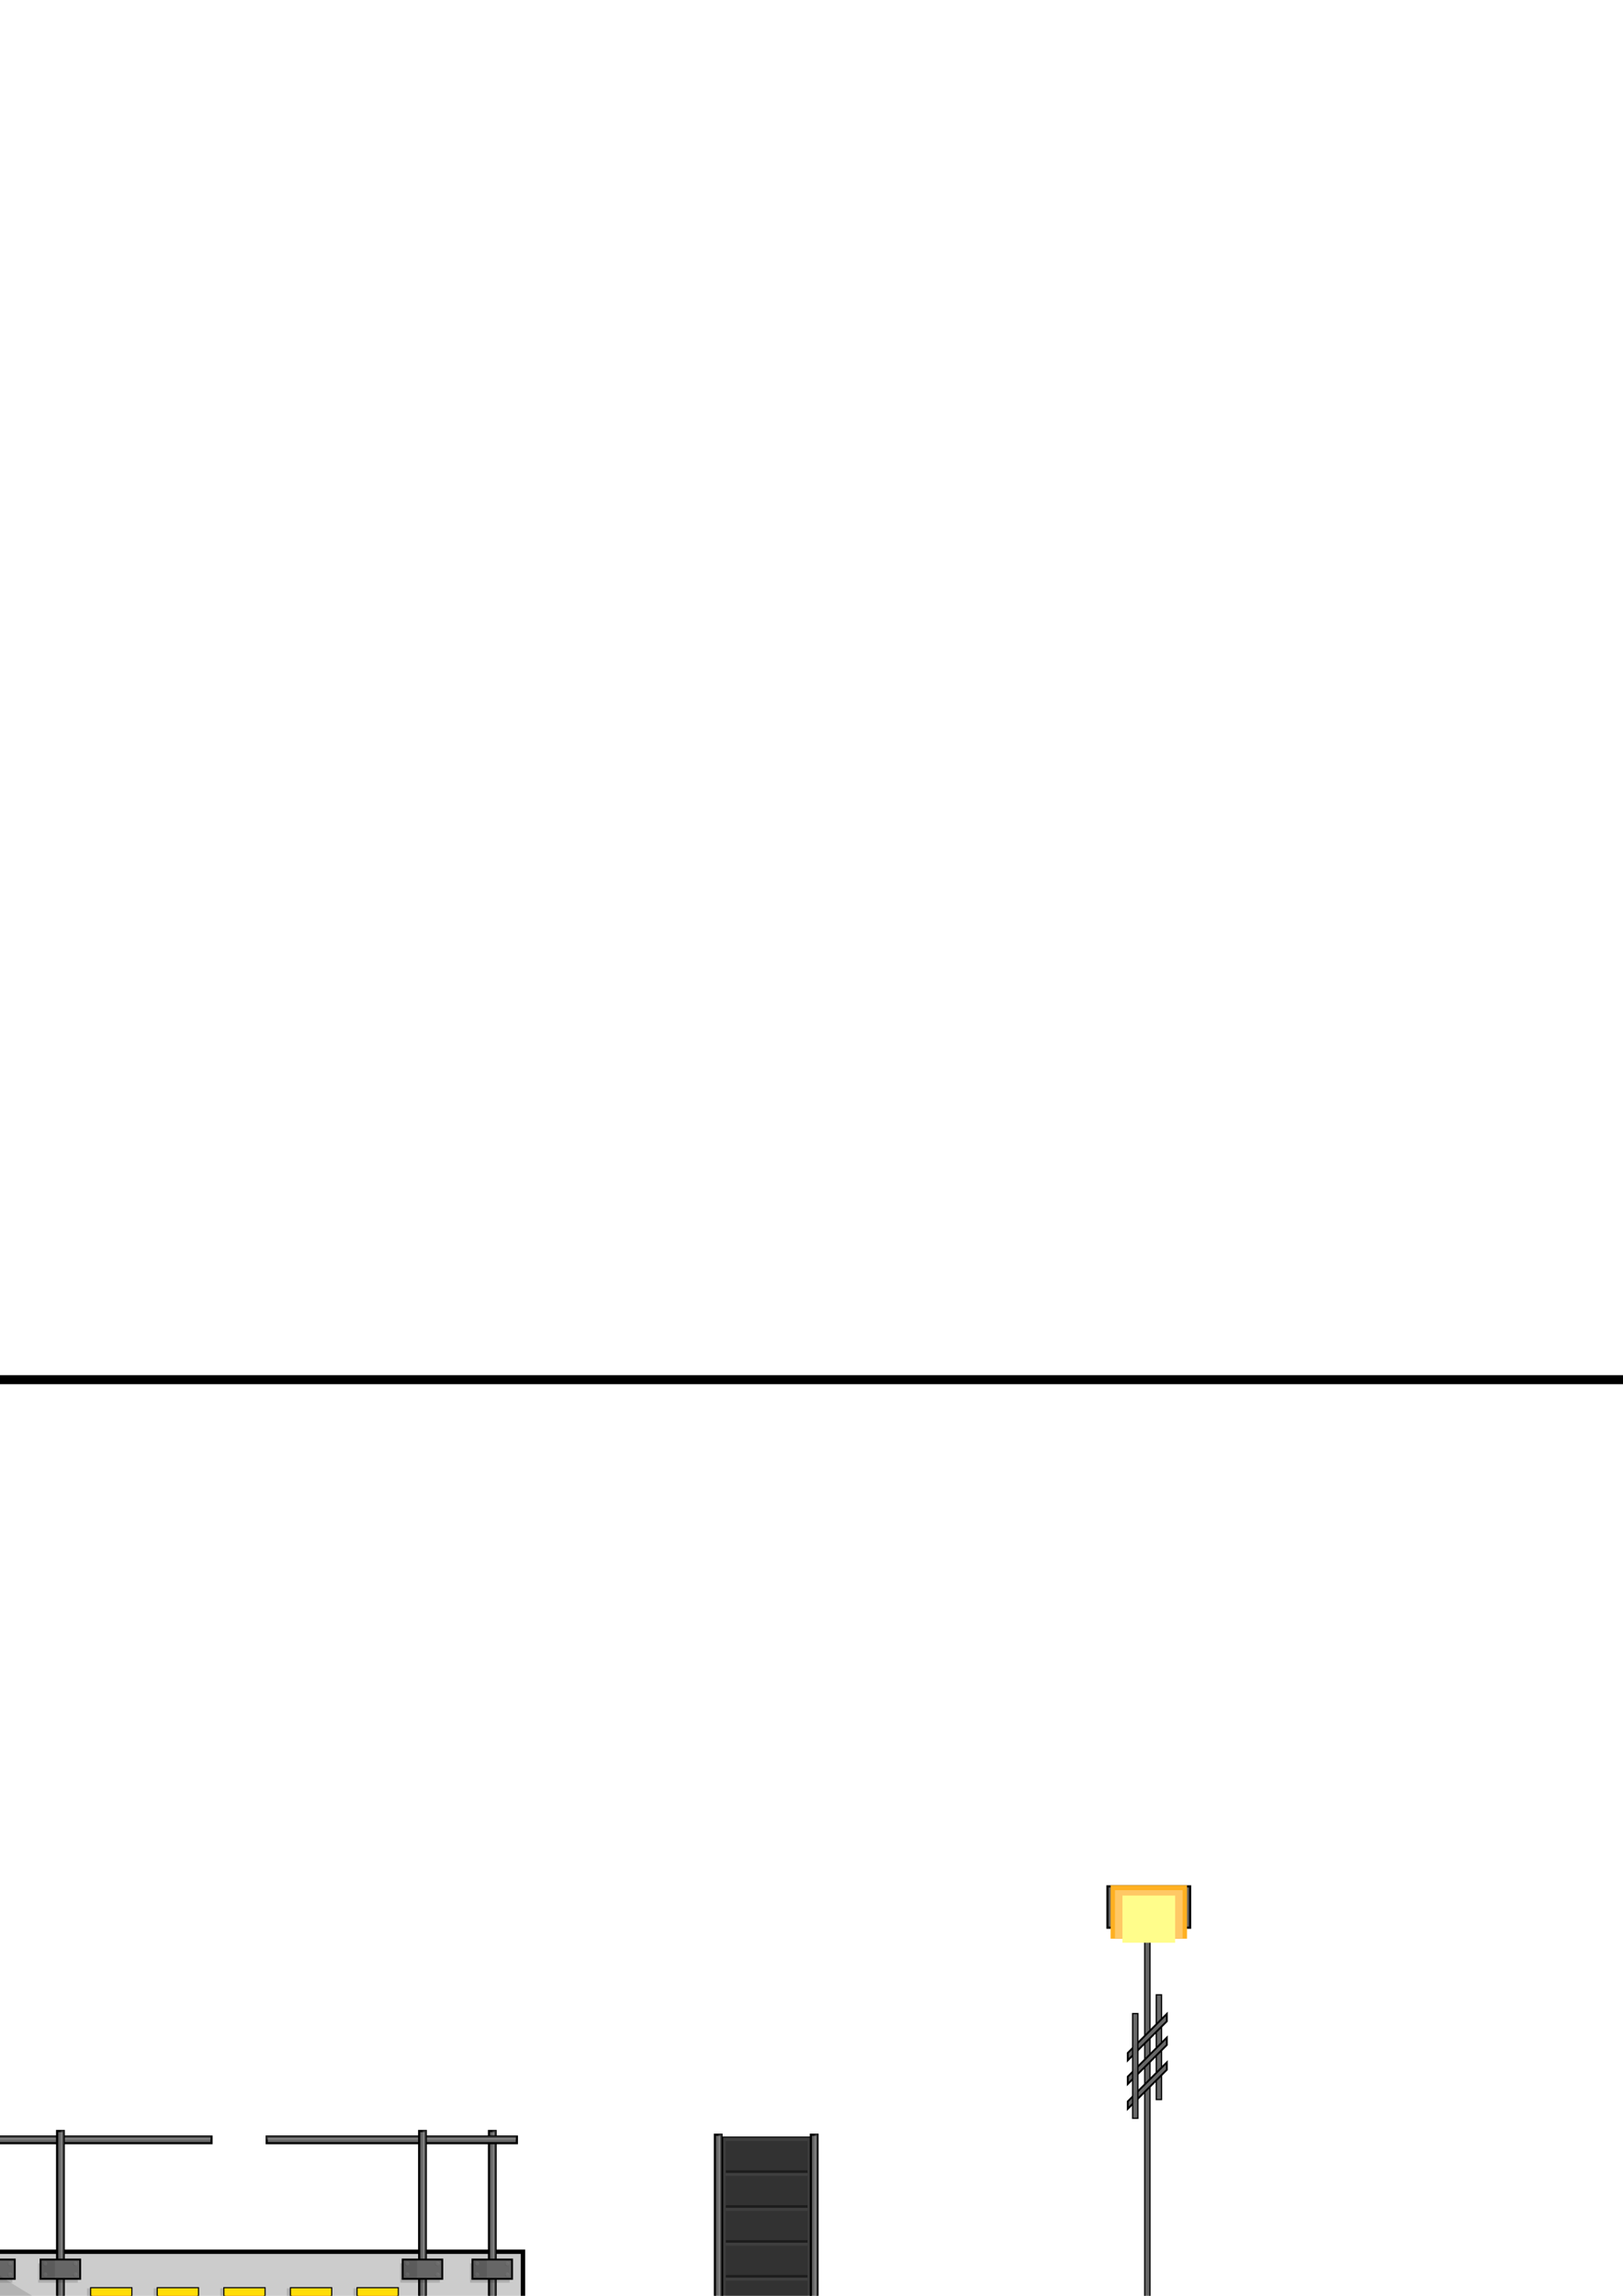 <?xml version="1.0" encoding="UTF-8" standalone="no"?>
<!-- Created with Inkscape (http://www.inkscape.org/) -->

<svg
   xmlns:dc="http://purl.org/dc/elements/1.1/"
   xmlns:cc="http://creativecommons.org/ns#"
   xmlns:rdf="http://www.w3.org/1999/02/22-rdf-syntax-ns#"
   xmlns:svg="http://www.w3.org/2000/svg"
   xmlns="http://www.w3.org/2000/svg"
   xmlns:sodipodi="http://sodipodi.sourceforge.net/DTD/sodipodi-0.dtd"
   xmlns:inkscape="http://www.inkscape.org/namespaces/inkscape"
   width="744.094"
   height="1052.362"
   id="svg7550"
   version="1.1"
   inkscape:version="0.48.4 r9939"
   sodipodi:docname="buildings.svg">
  <defs
     id="defs7552">
    <filter
       inkscape:collect="always"
       id="filter8779"
       x="-0.222"
       width="1.444"
       y="-0.476"
       height="1.952">
      <feGaussianBlur
         inkscape:collect="always"
         stdDeviation="1.704"
         id="feGaussianBlur8781" />
    </filter>
    <filter
       inkscape:collect="always"
       id="filter8920"
       x="-0.45"
       width="1.899"
       y="-0.503"
       height="2.006">
      <feGaussianBlur
         inkscape:collect="always"
         stdDeviation="4.529"
         id="feGaussianBlur8922" />
    </filter>
    <filter
       inkscape:collect="always"
       id="filter8934"
       x="-0.155"
       width="1.31"
       y="-0.222"
       height="1.444">
      <feGaussianBlur
         inkscape:collect="always"
         stdDeviation="2.266"
         id="feGaussianBlur8936" />
    </filter>
  </defs>
  <sodipodi:namedview
     id="base"
     pagecolor="#ffffff"
     bordercolor="#666666"
     borderopacity="1.0"
     inkscape:pageopacity="0.0"
     inkscape:pageshadow="2"
     inkscape:zoom="0.98994949"
     inkscape:cx="527.09603"
     inkscape:cy="-157.93499"
     inkscape:document-units="px"
     inkscape:current-layer="layer1"
     showgrid="false"
     inkscape:window-width="1920"
     inkscape:window-height="1027"
     inkscape:window-x="-8"
     inkscape:window-y="-8"
     inkscape:window-maximized="1" />
  <g
     inkscape:label="Layer 1"
     inkscape:groupmode="layer"
     id="layer1">
    <g
       id="g8842"
       transform="translate(-9.275,17.234)"
       inkscape:export-filename="E:\Projects\java\LD31\Assets\gfx\buildings\parts\lamp.png"
       inkscape:export-xdpi="90"
       inkscape:export-ydpi="90">
      <g
         transform="matrix(1.031,0,0,1,-11.09,0)"
         id="g8735">
        <rect
           y="962.357"
           x="341.103"
           height="102.652"
           width="39.197"
           id="rect8637"
           style="fill:#3d3d3d;fill-opacity:1;fill-rule:evenodd;stroke:#000000;stroke-width:0.5;stroke-linecap:round;stroke-linejoin:miter;stroke-miterlimit:4;stroke-opacity:1;stroke-dasharray:none" />
        <g
           id="g8712"
           transform="translate(0,-8)">
          <g
             transform="matrix(1,0,0,1.184,0,-187.743)"
             id="g8649">
            <rect
               style="fill:#000000;fill-opacity:0.185;fill-rule:evenodd;stroke:none"
               id="rect8643"
               width="36.365"
               height="12.501"
               x="342.505"
               y="1005.516" />
            <rect
               y="-1019.027"
               x="342.505"
               height="1.01"
               width="36.365"
               id="rect8645"
               style="fill:#000000;fill-opacity:0.54;fill-rule:evenodd;stroke:none"
               transform="scale(1,-1)" />
            <rect
               y="1005.516"
               x="342.505"
               height="1.161"
               width="36.365"
               id="rect8647"
               style="fill:#ffffff;fill-opacity:0.063;fill-rule:evenodd;stroke:none" />
          </g>
          <g
             id="g8694">
            <g
               transform="matrix(1,0,0,1.184,0,-203.743)"
               id="g8662">
              <rect
                 style="fill:#000000;fill-opacity:0.185;fill-rule:evenodd;stroke:none"
                 id="rect8664"
                 width="36.365"
                 height="12.501"
                 x="342.505"
                 y="1005.516" />
              <rect
                 y="-1019.027"
                 x="342.505"
                 height="1.01"
                 width="36.365"
                 id="rect8666"
                 style="fill:#000000;fill-opacity:0.54;fill-rule:evenodd;stroke:none"
                 transform="scale(1,-1)" />
              <rect
                 y="1005.516"
                 x="342.505"
                 height="1.161"
                 width="36.365"
                 id="rect8668"
                 style="fill:#ffffff;fill-opacity:0.063;fill-rule:evenodd;stroke:none" />
            </g>
            <g
               id="g8670"
               transform="matrix(1,0,0,1.184,0,-219.743)">
              <rect
                 y="1005.516"
                 x="342.505"
                 height="12.501"
                 width="36.365"
                 id="rect8672"
                 style="fill:#000000;fill-opacity:0.185;fill-rule:evenodd;stroke:none" />
              <rect
                 transform="scale(1,-1)"
                 style="fill:#000000;fill-opacity:0.54;fill-rule:evenodd;stroke:none"
                 id="rect8674"
                 width="36.365"
                 height="1.01"
                 x="342.505"
                 y="-1019.027" />
              <rect
                 style="fill:#ffffff;fill-opacity:0.063;fill-rule:evenodd;stroke:none"
                 id="rect8676"
                 width="36.365"
                 height="1.161"
                 x="342.505"
                 y="1005.516" />
            </g>
            <g
               transform="matrix(1,0,0,1.184,0,-171.743)"
               id="g8678">
              <rect
                 style="fill:#000000;fill-opacity:0.185;fill-rule:evenodd;stroke:none"
                 id="rect8680"
                 width="36.365"
                 height="12.501"
                 x="342.505"
                 y="1005.516" />
              <rect
                 y="-1019.027"
                 x="342.505"
                 height="1.01"
                 width="36.365"
                 id="rect8682"
                 style="fill:#000000;fill-opacity:0.54;fill-rule:evenodd;stroke:none"
                 transform="scale(1,-1)" />
              <rect
                 y="1005.516"
                 x="342.505"
                 height="1.161"
                 width="36.365"
                 id="rect8684"
                 style="fill:#ffffff;fill-opacity:0.063;fill-rule:evenodd;stroke:none" />
            </g>
            <g
               id="g8686"
               transform="matrix(1,0,0,1.184,0,-155.743)">
              <rect
                 y="1005.516"
                 x="342.505"
                 height="12.501"
                 width="36.365"
                 id="rect8688"
                 style="fill:#000000;fill-opacity:0.185;fill-rule:evenodd;stroke:none" />
              <rect
                 transform="scale(1,-1)"
                 style="fill:#000000;fill-opacity:0.54;fill-rule:evenodd;stroke:none"
                 id="rect8690"
                 width="36.365"
                 height="1.01"
                 x="342.505"
                 y="-1019.027" />
              <rect
                 style="fill:#ffffff;fill-opacity:0.063;fill-rule:evenodd;stroke:none"
                 id="rect8692"
                 width="36.365"
                 height="1.161"
                 x="342.505"
                 y="1005.516" />
            </g>
          </g>
        </g>
      </g>
      <g
         transform="translate(2,-7.143)"
         id="g8610">
        <g
           transform="translate(121.071,184.643)"
           id="g8496">
          <g
             id="g8498"
             transform="translate(-45,-5.714)">
            <path
               sodipodi:nodetypes="ccccc"
               inkscape:connector-curvature="0"
               id="path8500"
               d="m 258.969,789.5 0,114.688 3.031,0 0,-114.688 z"
               style="fill:#666666;fill-opacity:1;fill-rule:evenodd;stroke:#000000;stroke-width:1;stroke-linecap:round;stroke-linejoin:miter;stroke-miterlimit:4;stroke-opacity:1;stroke-dasharray:none" />
            <path
               sodipodi:nodetypes="ccccc"
               inkscape:connector-curvature="0"
               id="path8502"
               d="m 260.594,789.344 0,114.464 1.531,0 0,-114.464 z"
               style="fill:#ffffff;fill-opacity:0.185;fill-rule:evenodd;stroke:none" />
          </g>
          <g
             transform="translate(-1,-5.714)"
             id="g8568">
            <path
               style="fill:#666666;fill-opacity:1;fill-rule:evenodd;stroke:#000000;stroke-width:1;stroke-linecap:round;stroke-linejoin:miter;stroke-miterlimit:4;stroke-opacity:1;stroke-dasharray:none"
               d="m 258.969,789.5 0,114.688 3.031,0 0,-114.688 z"
               id="path8570"
               inkscape:connector-curvature="0"
               sodipodi:nodetypes="ccccc" />
            <path
               style="fill:#ffffff;fill-opacity:0.185;fill-rule:evenodd;stroke:none"
               d="m 260.594,789.344 0,114.464 1.531,0 0,-114.464 z"
               id="path8572"
               inkscape:connector-curvature="0"
               sodipodi:nodetypes="ccccc" />
          </g>
          <g
             id="g8574"
             transform="matrix(0,-1,1,0,-635.645,1151.971)">
            <path
               sodipodi:nodetypes="ccccc"
               inkscape:connector-curvature="0"
               id="path8576"
               d="m 258.969,843.5 0,60.688 3.031,0 0,-60.688 z"
               style="fill:#666666;fill-opacity:1;fill-rule:evenodd;stroke:#000000;stroke-width:1;stroke-linecap:round;stroke-linejoin:miter;stroke-miterlimit:4;stroke-opacity:1;stroke-dasharray:none" />
            <path
               sodipodi:nodetypes="ccccc"
               inkscape:connector-curvature="0"
               id="path8578"
               d="m 260.594,843.596 0,60.212 1.531,0 0,-60.212 z"
               style="fill:#ffffff;fill-opacity:0.185;fill-rule:evenodd;stroke:none" />
          </g>
          <g
             transform="matrix(0,-1,1,0,-635.645,1131.971)"
             id="g8580">
            <path
               style="fill:#666666;fill-opacity:1;fill-rule:evenodd;stroke:#000000;stroke-width:1;stroke-linecap:round;stroke-linejoin:miter;stroke-miterlimit:4;stroke-opacity:1;stroke-dasharray:none"
               d="m 258.969,843.5 0,60.688 3.031,0 0,-60.688 z"
               id="path8582"
               inkscape:connector-curvature="0"
               sodipodi:nodetypes="ccccc" />
            <path
               style="fill:#ffffff;fill-opacity:0.185;fill-rule:evenodd;stroke:none"
               d="m 260.594,843.596 0,60.212 1.531,0 0,-60.212 z"
               id="path8584"
               inkscape:connector-curvature="0"
               sodipodi:nodetypes="ccccc" />
          </g>
        </g>
      </g>
    </g>
    <rect
       style="fill:#ffffff;fill-opacity:1;fill-rule:evenodd;stroke:#000000;stroke-width:4.135;stroke-opacity:1"
       id="rect7558"
       width="1275.865"
       height="715.865"
       x="-261.797"
       y="-83.451" />
    <g
       id="g8954"
       transform="translate(-248.498,3.03)"
       inkscape:export-filename="E:\Projects\java\LD31\Assets\gfx\buildings\parts\loading_area_base.png"
       inkscape:export-xdpi="90"
       inkscape:export-ydpi="90">
      <rect
         y="1029.133"
         x="233.139"
         height="63.126"
         width="255.126"
         id="rect8068"
         style="fill:#cccccc;fill-opacity:1;fill-rule:evenodd;stroke:#000000;stroke-width:2;stroke-linecap:round;stroke-linejoin:miter;stroke-miterlimit:4;stroke-opacity:1;stroke-dasharray:none" />
      <rect
         style="fill:#666666;fill-opacity:1;fill-rule:evenodd;stroke:#000000;stroke-width:2;stroke-linecap:round;stroke-linejoin:miter;stroke-miterlimit:4;stroke-opacity:1;stroke-dasharray:none"
         id="rect8760"
         width="262.567"
         height="30.21"
         x="229.418"
         y="1062.198" />
      <g
         transform="translate(-14.286,184.286)"
         id="g8163">
        <g
           id="g8125">
          <path
             style="fill:#666666;fill-opacity:1;fill-rule:evenodd;stroke:#000000;stroke-width:1;stroke-linecap:round;stroke-linejoin:miter;stroke-miterlimit:4;stroke-opacity:1;stroke-dasharray:none"
             d="m 258.969,789.5 0,114.688 3.031,0 0,-114.688 z"
             id="rect8072"
             inkscape:connector-curvature="0"
             sodipodi:nodetypes="ccccc" />
          <path
             style="fill:#ffffff;fill-opacity:0.185;fill-rule:evenodd;stroke:none"
             d="m 260.594,789.344 0,114.464 1.531,0 0,-114.464 z"
             id="rect8123"
             inkscape:connector-curvature="0"
             sodipodi:nodetypes="ccccc" />
        </g>
        <g
           id="g8106">
          <rect
             y="-859.001"
             x="250.282"
             height="8.852"
             width="18.164"
             id="rect8104"
             style="fill:#000000;fill-opacity:0.153;fill-rule:evenodd;stroke:none"
             transform="scale(1,-1)" />
          <rect
             transform="scale(1,-1)"
             style="fill:#666666;fill-opacity:1;fill-rule:evenodd;stroke:#000000;stroke-width:0.866;stroke-linecap:round;stroke-linejoin:miter;stroke-miterlimit:4;stroke-opacity:1;stroke-dasharray:none"
             id="rect8074"
             width="18.164"
             height="8.852"
             x="251.389"
             y="-857.269" />
          <rect
             y="-857.433"
             x="251.225"
             height="9.18"
             width="6.75"
             id="rect8076"
             style="fill:#000000;fill-opacity:0.106;fill-rule:evenodd;stroke:none"
             transform="scale(1,-1)" />
          <g
             transform="translate(-0.205,0.268)"
             id="g8082">
            <path
               sodipodi:type="arc"
               style="fill:#000000;fill-opacity:0.106;fill-rule:evenodd;stroke:none"
               id="path8078"
               sodipodi:cx="267.36606"
               sodipodi:cy="850.17468"
               sodipodi:rx="0.89285713"
               sodipodi:ry="0.89285713"
               d="m 268.259,850.175 c 0,0.493 -0.4,0.893 -0.893,0.893 -0.493,0 -0.893,-0.4 -0.893,-0.893 0,-0.493 0.4,-0.893 0.893,-0.893 0.493,0 0.893,0.4 0.893,0.893 z" />
            <path
               d="m 268.259,850.175 c 0,0.493 -0.4,0.893 -0.893,0.893 -0.493,0 -0.893,-0.4 -0.893,-0.893 0,-0.493 0.4,-0.893 0.893,-0.893 0.493,0 0.893,0.4 0.893,0.893 z"
               sodipodi:ry="0.89285713"
               sodipodi:rx="0.89285713"
               sodipodi:cy="850.17468"
               sodipodi:cx="267.36606"
               id="path8080"
               style="fill:#ffffff;fill-opacity:0.106;fill-rule:evenodd;stroke:none"
               sodipodi:type="arc"
               transform="translate(0.223,-0.179)" />
          </g>
          <g
             id="g8086"
             transform="translate(-0.205,5.313)">
            <path
               d="m 268.259,850.175 c 0,0.493 -0.4,0.893 -0.893,0.893 -0.493,0 -0.893,-0.4 -0.893,-0.893 0,-0.493 0.4,-0.893 0.893,-0.893 0.493,0 0.893,0.4 0.893,0.893 z"
               sodipodi:ry="0.89285713"
               sodipodi:rx="0.89285713"
               sodipodi:cy="850.17468"
               sodipodi:cx="267.36606"
               id="path8088"
               style="fill:#000000;fill-opacity:0.106;fill-rule:evenodd;stroke:none"
               sodipodi:type="arc" />
            <path
               transform="translate(0.223,-0.179)"
               sodipodi:type="arc"
               style="fill:#ffffff;fill-opacity:0.106;fill-rule:evenodd;stroke:none"
               id="path8090"
               sodipodi:cx="267.36606"
               sodipodi:cy="850.17468"
               sodipodi:rx="0.89285713"
               sodipodi:ry="0.89285713"
               d="m 268.259,850.175 c 0,0.493 -0.4,0.893 -0.893,0.893 -0.493,0 -0.893,-0.4 -0.893,-0.893 0,-0.493 0.4,-0.893 0.893,-0.893 0.493,0 0.893,0.4 0.893,0.893 z" />
          </g>
          <g
             id="g8092"
             transform="translate(-14.089,0.268)">
            <path
               d="m 268.259,850.175 c 0,0.493 -0.4,0.893 -0.893,0.893 -0.493,0 -0.893,-0.4 -0.893,-0.893 0,-0.493 0.4,-0.893 0.893,-0.893 0.493,0 0.893,0.4 0.893,0.893 z"
               sodipodi:ry="0.89285713"
               sodipodi:rx="0.89285713"
               sodipodi:cy="850.17468"
               sodipodi:cx="267.36606"
               id="path8094"
               style="fill:#000000;fill-opacity:0.106;fill-rule:evenodd;stroke:none"
               sodipodi:type="arc" />
            <path
               transform="translate(0.223,-0.179)"
               sodipodi:type="arc"
               style="fill:#ffffff;fill-opacity:0.106;fill-rule:evenodd;stroke:none"
               id="path8096"
               sodipodi:cx="267.36606"
               sodipodi:cy="850.17468"
               sodipodi:rx="0.89285713"
               sodipodi:ry="0.89285713"
               d="m 268.259,850.175 c 0,0.493 -0.4,0.893 -0.893,0.893 -0.493,0 -0.893,-0.4 -0.893,-0.893 0,-0.493 0.4,-0.893 0.893,-0.893 0.493,0 0.893,0.4 0.893,0.893 z" />
          </g>
          <g
             transform="translate(-14.089,5.313)"
             id="g8098">
            <path
               sodipodi:type="arc"
               style="fill:#000000;fill-opacity:0.106;fill-rule:evenodd;stroke:none"
               id="path8100"
               sodipodi:cx="267.36606"
               sodipodi:cy="850.17468"
               sodipodi:rx="0.89285713"
               sodipodi:ry="0.89285713"
               d="m 268.259,850.175 c 0,0.493 -0.4,0.893 -0.893,0.893 -0.493,0 -0.893,-0.4 -0.893,-0.893 0,-0.493 0.4,-0.893 0.893,-0.893 0.493,0 0.893,0.4 0.893,0.893 z" />
            <path
               d="m 268.259,850.175 c 0,0.493 -0.4,0.893 -0.893,0.893 -0.493,0 -0.893,-0.4 -0.893,-0.893 0,-0.493 0.4,-0.893 0.893,-0.893 0.493,0 0.893,0.4 0.893,0.893 z"
               sodipodi:ry="0.89285713"
               sodipodi:rx="0.89285713"
               sodipodi:cy="850.17468"
               sodipodi:cx="267.36606"
               id="path8102"
               style="fill:#ffffff;fill-opacity:0.106;fill-rule:evenodd;stroke:none"
               sodipodi:type="arc"
               transform="translate(0.223,-0.179)" />
          </g>
        </g>
        <g
           id="g8131"
           transform="translate(0,44)">
          <rect
             transform="scale(1,-1)"
             style="fill:#000000;fill-opacity:0.153;fill-rule:evenodd;stroke:none"
             id="rect8133"
             width="18.164"
             height="8.852"
             x="250.282"
             y="-859.001" />
          <rect
             y="-857.269"
             x="251.389"
             height="8.852"
             width="18.164"
             id="rect8135"
             style="fill:#666666;fill-opacity:1;fill-rule:evenodd;stroke:#000000;stroke-width:0.866;stroke-linecap:round;stroke-linejoin:miter;stroke-miterlimit:4;stroke-opacity:1;stroke-dasharray:none"
             transform="scale(1,-1)" />
          <rect
             transform="scale(1,-1)"
             style="fill:#000000;fill-opacity:0.106;fill-rule:evenodd;stroke:none"
             id="rect8137"
             width="6.75"
             height="9.18"
             x="251.225"
             y="-857.433" />
          <g
             id="g8139"
             transform="translate(-0.205,0.268)">
            <path
               d="m 268.259,850.175 c 0,0.493 -0.4,0.893 -0.893,0.893 -0.493,0 -0.893,-0.4 -0.893,-0.893 0,-0.493 0.4,-0.893 0.893,-0.893 0.493,0 0.893,0.4 0.893,0.893 z"
               sodipodi:ry="0.89285713"
               sodipodi:rx="0.89285713"
               sodipodi:cy="850.17468"
               sodipodi:cx="267.36606"
               id="path8141"
               style="fill:#000000;fill-opacity:0.106;fill-rule:evenodd;stroke:none"
               sodipodi:type="arc" />
            <path
               transform="translate(0.223,-0.179)"
               sodipodi:type="arc"
               style="fill:#ffffff;fill-opacity:0.106;fill-rule:evenodd;stroke:none"
               id="path8143"
               sodipodi:cx="267.36606"
               sodipodi:cy="850.17468"
               sodipodi:rx="0.89285713"
               sodipodi:ry="0.89285713"
               d="m 268.259,850.175 c 0,0.493 -0.4,0.893 -0.893,0.893 -0.493,0 -0.893,-0.4 -0.893,-0.893 0,-0.493 0.4,-0.893 0.893,-0.893 0.493,0 0.893,0.4 0.893,0.893 z" />
          </g>
          <g
             transform="translate(-0.205,5.313)"
             id="g8145">
            <path
               sodipodi:type="arc"
               style="fill:#000000;fill-opacity:0.106;fill-rule:evenodd;stroke:none"
               id="path8147"
               sodipodi:cx="267.36606"
               sodipodi:cy="850.17468"
               sodipodi:rx="0.89285713"
               sodipodi:ry="0.89285713"
               d="m 268.259,850.175 c 0,0.493 -0.4,0.893 -0.893,0.893 -0.493,0 -0.893,-0.4 -0.893,-0.893 0,-0.493 0.4,-0.893 0.893,-0.893 0.493,0 0.893,0.4 0.893,0.893 z" />
            <path
               d="m 268.259,850.175 c 0,0.493 -0.4,0.893 -0.893,0.893 -0.493,0 -0.893,-0.4 -0.893,-0.893 0,-0.493 0.4,-0.893 0.893,-0.893 0.493,0 0.893,0.4 0.893,0.893 z"
               sodipodi:ry="0.89285713"
               sodipodi:rx="0.89285713"
               sodipodi:cy="850.17468"
               sodipodi:cx="267.36606"
               id="path8149"
               style="fill:#ffffff;fill-opacity:0.106;fill-rule:evenodd;stroke:none"
               sodipodi:type="arc"
               transform="translate(0.223,-0.179)" />
          </g>
          <g
             transform="translate(-14.089,0.268)"
             id="g8151">
            <path
               sodipodi:type="arc"
               style="fill:#000000;fill-opacity:0.106;fill-rule:evenodd;stroke:none"
               id="path8153"
               sodipodi:cx="267.36606"
               sodipodi:cy="850.17468"
               sodipodi:rx="0.89285713"
               sodipodi:ry="0.89285713"
               d="m 268.259,850.175 c 0,0.493 -0.4,0.893 -0.893,0.893 -0.493,0 -0.893,-0.4 -0.893,-0.893 0,-0.493 0.4,-0.893 0.893,-0.893 0.493,0 0.893,0.4 0.893,0.893 z" />
            <path
               d="m 268.259,850.175 c 0,0.493 -0.4,0.893 -0.893,0.893 -0.493,0 -0.893,-0.4 -0.893,-0.893 0,-0.493 0.4,-0.893 0.893,-0.893 0.493,0 0.893,0.4 0.893,0.893 z"
               sodipodi:ry="0.89285713"
               sodipodi:rx="0.89285713"
               sodipodi:cy="850.17468"
               sodipodi:cx="267.36606"
               id="path8155"
               style="fill:#ffffff;fill-opacity:0.106;fill-rule:evenodd;stroke:none"
               sodipodi:type="arc"
               transform="translate(0.223,-0.179)" />
          </g>
          <g
             id="g8157"
             transform="translate(-14.089,5.313)">
            <path
               d="m 268.259,850.175 c 0,0.493 -0.4,0.893 -0.893,0.893 -0.493,0 -0.893,-0.4 -0.893,-0.893 0,-0.493 0.4,-0.893 0.893,-0.893 0.493,0 0.893,0.4 0.893,0.893 z"
               sodipodi:ry="0.89285713"
               sodipodi:rx="0.89285713"
               sodipodi:cy="850.17468"
               sodipodi:cx="267.36606"
               id="path8159"
               style="fill:#000000;fill-opacity:0.106;fill-rule:evenodd;stroke:none"
               sodipodi:type="arc" />
            <path
               transform="translate(0.223,-0.179)"
               sodipodi:type="arc"
               style="fill:#ffffff;fill-opacity:0.106;fill-rule:evenodd;stroke:none"
               id="path8161"
               sodipodi:cx="267.36606"
               sodipodi:cy="850.17468"
               sodipodi:rx="0.89285713"
               sodipodi:ry="0.89285713"
               d="m 268.259,850.175 c 0,0.493 -0.4,0.893 -0.893,0.893 -0.493,0 -0.893,-0.4 -0.893,-0.893 0,-0.493 0.4,-0.893 0.893,-0.893 0.493,0 0.893,0.4 0.893,0.893 z" />
          </g>
        </g>
      </g>
      <g
         transform="translate(213.714,184.286)"
         id="g8200">
        <g
           id="g8202">
          <path
             sodipodi:nodetypes="ccccc"
             inkscape:connector-curvature="0"
             id="path8204"
             d="m 258.969,789.5 0,114.688 3.031,0 0,-114.688 z"
             style="fill:#666666;fill-opacity:1;fill-rule:evenodd;stroke:#000000;stroke-width:1;stroke-linecap:round;stroke-linejoin:miter;stroke-miterlimit:4;stroke-opacity:1;stroke-dasharray:none" />
          <path
             sodipodi:nodetypes="ccccc"
             inkscape:connector-curvature="0"
             id="path8206"
             d="m 260.594,789.344 0,114.464 1.531,0 0,-114.464 z"
             style="fill:#ffffff;fill-opacity:0.185;fill-rule:evenodd;stroke:none" />
        </g>
        <g
           id="g8208">
          <rect
             transform="scale(1,-1)"
             style="fill:#000000;fill-opacity:0.153;fill-rule:evenodd;stroke:none"
             id="rect8210"
             width="18.164"
             height="8.852"
             x="250.282"
             y="-859.001" />
          <rect
             y="-857.269"
             x="251.389"
             height="8.852"
             width="18.164"
             id="rect8212"
             style="fill:#666666;fill-opacity:1;fill-rule:evenodd;stroke:#000000;stroke-width:0.866;stroke-linecap:round;stroke-linejoin:miter;stroke-miterlimit:4;stroke-opacity:1;stroke-dasharray:none"
             transform="scale(1,-1)" />
          <rect
             transform="scale(1,-1)"
             style="fill:#000000;fill-opacity:0.106;fill-rule:evenodd;stroke:none"
             id="rect8214"
             width="6.75"
             height="9.18"
             x="251.225"
             y="-857.433" />
          <g
             id="g8216"
             transform="translate(-0.205,0.268)">
            <path
               d="m 268.259,850.175 c 0,0.493 -0.4,0.893 -0.893,0.893 -0.493,0 -0.893,-0.4 -0.893,-0.893 0,-0.493 0.4,-0.893 0.893,-0.893 0.493,0 0.893,0.4 0.893,0.893 z"
               sodipodi:ry="0.89285713"
               sodipodi:rx="0.89285713"
               sodipodi:cy="850.17468"
               sodipodi:cx="267.36606"
               id="path8218"
               style="fill:#000000;fill-opacity:0.106;fill-rule:evenodd;stroke:none"
               sodipodi:type="arc" />
            <path
               transform="translate(0.223,-0.179)"
               sodipodi:type="arc"
               style="fill:#ffffff;fill-opacity:0.106;fill-rule:evenodd;stroke:none"
               id="path8220"
               sodipodi:cx="267.36606"
               sodipodi:cy="850.17468"
               sodipodi:rx="0.89285713"
               sodipodi:ry="0.89285713"
               d="m 268.259,850.175 c 0,0.493 -0.4,0.893 -0.893,0.893 -0.493,0 -0.893,-0.4 -0.893,-0.893 0,-0.493 0.4,-0.893 0.893,-0.893 0.493,0 0.893,0.4 0.893,0.893 z" />
          </g>
          <g
             transform="translate(-0.205,5.313)"
             id="g8222">
            <path
               sodipodi:type="arc"
               style="fill:#000000;fill-opacity:0.106;fill-rule:evenodd;stroke:none"
               id="path8224"
               sodipodi:cx="267.36606"
               sodipodi:cy="850.17468"
               sodipodi:rx="0.89285713"
               sodipodi:ry="0.89285713"
               d="m 268.259,850.175 c 0,0.493 -0.4,0.893 -0.893,0.893 -0.493,0 -0.893,-0.4 -0.893,-0.893 0,-0.493 0.4,-0.893 0.893,-0.893 0.493,0 0.893,0.4 0.893,0.893 z" />
            <path
               d="m 268.259,850.175 c 0,0.493 -0.4,0.893 -0.893,0.893 -0.493,0 -0.893,-0.4 -0.893,-0.893 0,-0.493 0.4,-0.893 0.893,-0.893 0.493,0 0.893,0.4 0.893,0.893 z"
               sodipodi:ry="0.89285713"
               sodipodi:rx="0.89285713"
               sodipodi:cy="850.17468"
               sodipodi:cx="267.36606"
               id="path8226"
               style="fill:#ffffff;fill-opacity:0.106;fill-rule:evenodd;stroke:none"
               sodipodi:type="arc"
               transform="translate(0.223,-0.179)" />
          </g>
          <g
             transform="translate(-14.089,0.268)"
             id="g8228">
            <path
               sodipodi:type="arc"
               style="fill:#000000;fill-opacity:0.106;fill-rule:evenodd;stroke:none"
               id="path8230"
               sodipodi:cx="267.36606"
               sodipodi:cy="850.17468"
               sodipodi:rx="0.89285713"
               sodipodi:ry="0.89285713"
               d="m 268.259,850.175 c 0,0.493 -0.4,0.893 -0.893,0.893 -0.493,0 -0.893,-0.4 -0.893,-0.893 0,-0.493 0.4,-0.893 0.893,-0.893 0.493,0 0.893,0.4 0.893,0.893 z" />
            <path
               d="m 268.259,850.175 c 0,0.493 -0.4,0.893 -0.893,0.893 -0.493,0 -0.893,-0.4 -0.893,-0.893 0,-0.493 0.4,-0.893 0.893,-0.893 0.493,0 0.893,0.4 0.893,0.893 z"
               sodipodi:ry="0.89285713"
               sodipodi:rx="0.89285713"
               sodipodi:cy="850.17468"
               sodipodi:cx="267.36606"
               id="path8232"
               style="fill:#ffffff;fill-opacity:0.106;fill-rule:evenodd;stroke:none"
               sodipodi:type="arc"
               transform="translate(0.223,-0.179)" />
          </g>
          <g
             id="g8234"
             transform="translate(-14.089,5.313)">
            <path
               d="m 268.259,850.175 c 0,0.493 -0.4,0.893 -0.893,0.893 -0.493,0 -0.893,-0.4 -0.893,-0.893 0,-0.493 0.4,-0.893 0.893,-0.893 0.493,0 0.893,0.4 0.893,0.893 z"
               sodipodi:ry="0.89285713"
               sodipodi:rx="0.89285713"
               sodipodi:cy="850.17468"
               sodipodi:cx="267.36606"
               id="path8236"
               style="fill:#000000;fill-opacity:0.106;fill-rule:evenodd;stroke:none"
               sodipodi:type="arc" />
            <path
               transform="translate(0.223,-0.179)"
               sodipodi:type="arc"
               style="fill:#ffffff;fill-opacity:0.106;fill-rule:evenodd;stroke:none"
               id="path8238"
               sodipodi:cx="267.36606"
               sodipodi:cy="850.17468"
               sodipodi:rx="0.89285713"
               sodipodi:ry="0.89285713"
               d="m 268.259,850.175 c 0,0.493 -0.4,0.893 -0.893,0.893 -0.493,0 -0.893,-0.4 -0.893,-0.893 0,-0.493 0.4,-0.893 0.893,-0.893 0.493,0 0.893,0.4 0.893,0.893 z" />
          </g>
        </g>
        <g
           transform="translate(0,44)"
           id="g8240">
          <rect
             y="-859.001"
             x="250.282"
             height="8.852"
             width="18.164"
             id="rect8242"
             style="fill:#000000;fill-opacity:0.153;fill-rule:evenodd;stroke:none"
             transform="scale(1,-1)" />
          <rect
             transform="scale(1,-1)"
             style="fill:#666666;fill-opacity:1;fill-rule:evenodd;stroke:#000000;stroke-width:0.866;stroke-linecap:round;stroke-linejoin:miter;stroke-miterlimit:4;stroke-opacity:1;stroke-dasharray:none"
             id="rect8244"
             width="18.164"
             height="8.852"
             x="251.389"
             y="-857.269" />
          <rect
             y="-857.433"
             x="251.225"
             height="9.18"
             width="6.75"
             id="rect8246"
             style="fill:#000000;fill-opacity:0.106;fill-rule:evenodd;stroke:none"
             transform="scale(1,-1)" />
          <g
             transform="translate(-0.205,0.268)"
             id="g8248">
            <path
               sodipodi:type="arc"
               style="fill:#000000;fill-opacity:0.106;fill-rule:evenodd;stroke:none"
               id="path8250"
               sodipodi:cx="267.36606"
               sodipodi:cy="850.17468"
               sodipodi:rx="0.89285713"
               sodipodi:ry="0.89285713"
               d="m 268.259,850.175 c 0,0.493 -0.4,0.893 -0.893,0.893 -0.493,0 -0.893,-0.4 -0.893,-0.893 0,-0.493 0.4,-0.893 0.893,-0.893 0.493,0 0.893,0.4 0.893,0.893 z" />
            <path
               d="m 268.259,850.175 c 0,0.493 -0.4,0.893 -0.893,0.893 -0.493,0 -0.893,-0.4 -0.893,-0.893 0,-0.493 0.4,-0.893 0.893,-0.893 0.493,0 0.893,0.4 0.893,0.893 z"
               sodipodi:ry="0.89285713"
               sodipodi:rx="0.89285713"
               sodipodi:cy="850.17468"
               sodipodi:cx="267.36606"
               id="path8252"
               style="fill:#ffffff;fill-opacity:0.106;fill-rule:evenodd;stroke:none"
               sodipodi:type="arc"
               transform="translate(0.223,-0.179)" />
          </g>
          <g
             id="g8254"
             transform="translate(-0.205,5.313)">
            <path
               d="m 268.259,850.175 c 0,0.493 -0.4,0.893 -0.893,0.893 -0.493,0 -0.893,-0.4 -0.893,-0.893 0,-0.493 0.4,-0.893 0.893,-0.893 0.493,0 0.893,0.4 0.893,0.893 z"
               sodipodi:ry="0.89285713"
               sodipodi:rx="0.89285713"
               sodipodi:cy="850.17468"
               sodipodi:cx="267.36606"
               id="path8256"
               style="fill:#000000;fill-opacity:0.106;fill-rule:evenodd;stroke:none"
               sodipodi:type="arc" />
            <path
               transform="translate(0.223,-0.179)"
               sodipodi:type="arc"
               style="fill:#ffffff;fill-opacity:0.106;fill-rule:evenodd;stroke:none"
               id="path8258"
               sodipodi:cx="267.36606"
               sodipodi:cy="850.17468"
               sodipodi:rx="0.89285713"
               sodipodi:ry="0.89285713"
               d="m 268.259,850.175 c 0,0.493 -0.4,0.893 -0.893,0.893 -0.493,0 -0.893,-0.4 -0.893,-0.893 0,-0.493 0.4,-0.893 0.893,-0.893 0.493,0 0.893,0.4 0.893,0.893 z" />
          </g>
          <g
             id="g8260"
             transform="translate(-14.089,0.268)">
            <path
               d="m 268.259,850.175 c 0,0.493 -0.4,0.893 -0.893,0.893 -0.493,0 -0.893,-0.4 -0.893,-0.893 0,-0.493 0.4,-0.893 0.893,-0.893 0.493,0 0.893,0.4 0.893,0.893 z"
               sodipodi:ry="0.89285713"
               sodipodi:rx="0.89285713"
               sodipodi:cy="850.17468"
               sodipodi:cx="267.36606"
               id="path8262"
               style="fill:#000000;fill-opacity:0.106;fill-rule:evenodd;stroke:none"
               sodipodi:type="arc" />
            <path
               transform="translate(0.223,-0.179)"
               sodipodi:type="arc"
               style="fill:#ffffff;fill-opacity:0.106;fill-rule:evenodd;stroke:none"
               id="path8264"
               sodipodi:cx="267.36606"
               sodipodi:cy="850.17468"
               sodipodi:rx="0.89285713"
               sodipodi:ry="0.89285713"
               d="m 268.259,850.175 c 0,0.493 -0.4,0.893 -0.893,0.893 -0.493,0 -0.893,-0.4 -0.893,-0.893 0,-0.493 0.4,-0.893 0.893,-0.893 0.493,0 0.893,0.4 0.893,0.893 z" />
          </g>
          <g
             transform="translate(-14.089,5.313)"
             id="g8266">
            <path
               sodipodi:type="arc"
               style="fill:#000000;fill-opacity:0.106;fill-rule:evenodd;stroke:none"
               id="path8268"
               sodipodi:cx="267.36606"
               sodipodi:cy="850.17468"
               sodipodi:rx="0.89285713"
               sodipodi:ry="0.89285713"
               d="m 268.259,850.175 c 0,0.493 -0.4,0.893 -0.893,0.893 -0.493,0 -0.893,-0.4 -0.893,-0.893 0,-0.493 0.4,-0.893 0.893,-0.893 0.493,0 0.893,0.4 0.893,0.893 z" />
            <path
               d="m 268.259,850.175 c 0,0.493 -0.4,0.893 -0.893,0.893 -0.493,0 -0.893,-0.4 -0.893,-0.893 0,-0.493 0.4,-0.893 0.893,-0.893 0.493,0 0.893,0.4 0.893,0.893 z"
               sodipodi:ry="0.89285713"
               sodipodi:rx="0.89285713"
               sodipodi:cy="850.17468"
               sodipodi:cx="267.36606"
               id="path8270"
               style="fill:#ffffff;fill-opacity:0.106;fill-rule:evenodd;stroke:none"
               sodipodi:type="arc"
               transform="translate(0.223,-0.179)" />
          </g>
        </g>
      </g>
      <g
         transform="matrix(0,-1,1,0,-558.724,1238.328)"
         id="g8272">
        <g
           id="g8274">
          <path
             sodipodi:nodetypes="ccccc"
             inkscape:connector-curvature="0"
             id="path8276"
             d="m 258.969,789.5 0,114.688 3.031,0 0,-114.688 z"
             style="fill:#666666;fill-opacity:1;fill-rule:evenodd;stroke:#000000;stroke-width:1;stroke-linecap:round;stroke-linejoin:miter;stroke-miterlimit:4;stroke-opacity:1;stroke-dasharray:none" />
          <path
             sodipodi:nodetypes="ccccc"
             inkscape:connector-curvature="0"
             id="path8278"
             d="m 260.594,789.344 0,114.464 1.531,0 0,-114.464 z"
             style="fill:#ffffff;fill-opacity:0.185;fill-rule:evenodd;stroke:none" />
        </g>
      </g>
      <g
         id="g8344"
         transform="matrix(0,-1,1,0,-418.724,1238.328)">
        <g
           id="g8346">
          <path
             style="fill:#666666;fill-opacity:1;fill-rule:evenodd;stroke:#000000;stroke-width:1;stroke-linecap:round;stroke-linejoin:miter;stroke-miterlimit:4;stroke-opacity:1;stroke-dasharray:none"
             d="m 258.969,789.5 0,114.688 3.031,0 0,-114.688 z"
             id="path8348"
             inkscape:connector-curvature="0"
             sodipodi:nodetypes="ccccc" />
          <path
             style="fill:#ffffff;fill-opacity:0.185;fill-rule:evenodd;stroke:none"
             d="m 260.594,789.344 0,114.464 1.531,0 0,-114.464 z"
             id="path8350"
             inkscape:connector-curvature="0"
             sodipodi:nodetypes="ccccc" />
        </g>
      </g>
      <g
         id="g8352"
         transform="translate(181.714,184.286)">
        <g
           id="g8354">
          <path
             style="fill:#666666;fill-opacity:1;fill-rule:evenodd;stroke:#000000;stroke-width:1;stroke-linecap:round;stroke-linejoin:miter;stroke-miterlimit:4;stroke-opacity:1;stroke-dasharray:none"
             d="m 258.969,789.5 0,114.688 3.031,0 0,-114.688 z"
             id="path8356"
             inkscape:connector-curvature="0"
             sodipodi:nodetypes="ccccc" />
          <path
             style="fill:#ffffff;fill-opacity:0.185;fill-rule:evenodd;stroke:none"
             d="m 260.594,789.344 0,114.464 1.531,0 0,-114.464 z"
             id="path8358"
             inkscape:connector-curvature="0"
             sodipodi:nodetypes="ccccc" />
        </g>
        <g
           id="g8360">
          <rect
             y="-859.001"
             x="250.282"
             height="8.852"
             width="18.164"
             id="rect8362"
             style="fill:#000000;fill-opacity:0.153;fill-rule:evenodd;stroke:none"
             transform="scale(1,-1)" />
          <rect
             transform="scale(1,-1)"
             style="fill:#666666;fill-opacity:1;fill-rule:evenodd;stroke:#000000;stroke-width:0.866;stroke-linecap:round;stroke-linejoin:miter;stroke-miterlimit:4;stroke-opacity:1;stroke-dasharray:none"
             id="rect8364"
             width="18.164"
             height="8.852"
             x="251.389"
             y="-857.269" />
          <rect
             y="-857.433"
             x="251.225"
             height="9.18"
             width="6.75"
             id="rect8366"
             style="fill:#000000;fill-opacity:0.106;fill-rule:evenodd;stroke:none"
             transform="scale(1,-1)" />
          <g
             transform="translate(-0.205,0.268)"
             id="g8368">
            <path
               sodipodi:type="arc"
               style="fill:#000000;fill-opacity:0.106;fill-rule:evenodd;stroke:none"
               id="path8370"
               sodipodi:cx="267.36606"
               sodipodi:cy="850.17468"
               sodipodi:rx="0.89285713"
               sodipodi:ry="0.89285713"
               d="m 268.259,850.175 c 0,0.493 -0.4,0.893 -0.893,0.893 -0.493,0 -0.893,-0.4 -0.893,-0.893 0,-0.493 0.4,-0.893 0.893,-0.893 0.493,0 0.893,0.4 0.893,0.893 z" />
            <path
               d="m 268.259,850.175 c 0,0.493 -0.4,0.893 -0.893,0.893 -0.493,0 -0.893,-0.4 -0.893,-0.893 0,-0.493 0.4,-0.893 0.893,-0.893 0.493,0 0.893,0.4 0.893,0.893 z"
               sodipodi:ry="0.89285713"
               sodipodi:rx="0.89285713"
               sodipodi:cy="850.17468"
               sodipodi:cx="267.36606"
               id="path8372"
               style="fill:#ffffff;fill-opacity:0.106;fill-rule:evenodd;stroke:none"
               sodipodi:type="arc"
               transform="translate(0.223,-0.179)" />
          </g>
          <g
             id="g8374"
             transform="translate(-0.205,5.313)">
            <path
               d="m 268.259,850.175 c 0,0.493 -0.4,0.893 -0.893,0.893 -0.493,0 -0.893,-0.4 -0.893,-0.893 0,-0.493 0.4,-0.893 0.893,-0.893 0.493,0 0.893,0.4 0.893,0.893 z"
               sodipodi:ry="0.89285713"
               sodipodi:rx="0.89285713"
               sodipodi:cy="850.17468"
               sodipodi:cx="267.36606"
               id="path8376"
               style="fill:#000000;fill-opacity:0.106;fill-rule:evenodd;stroke:none"
               sodipodi:type="arc" />
            <path
               transform="translate(0.223,-0.179)"
               sodipodi:type="arc"
               style="fill:#ffffff;fill-opacity:0.106;fill-rule:evenodd;stroke:none"
               id="path8378"
               sodipodi:cx="267.36606"
               sodipodi:cy="850.17468"
               sodipodi:rx="0.89285713"
               sodipodi:ry="0.89285713"
               d="m 268.259,850.175 c 0,0.493 -0.4,0.893 -0.893,0.893 -0.493,0 -0.893,-0.4 -0.893,-0.893 0,-0.493 0.4,-0.893 0.893,-0.893 0.493,0 0.893,0.4 0.893,0.893 z" />
          </g>
          <g
             id="g8380"
             transform="translate(-14.089,0.268)">
            <path
               d="m 268.259,850.175 c 0,0.493 -0.4,0.893 -0.893,0.893 -0.493,0 -0.893,-0.4 -0.893,-0.893 0,-0.493 0.4,-0.893 0.893,-0.893 0.493,0 0.893,0.4 0.893,0.893 z"
               sodipodi:ry="0.89285713"
               sodipodi:rx="0.89285713"
               sodipodi:cy="850.17468"
               sodipodi:cx="267.36606"
               id="path8382"
               style="fill:#000000;fill-opacity:0.106;fill-rule:evenodd;stroke:none"
               sodipodi:type="arc" />
            <path
               transform="translate(0.223,-0.179)"
               sodipodi:type="arc"
               style="fill:#ffffff;fill-opacity:0.106;fill-rule:evenodd;stroke:none"
               id="path8384"
               sodipodi:cx="267.36606"
               sodipodi:cy="850.17468"
               sodipodi:rx="0.89285713"
               sodipodi:ry="0.89285713"
               d="m 268.259,850.175 c 0,0.493 -0.4,0.893 -0.893,0.893 -0.493,0 -0.893,-0.4 -0.893,-0.893 0,-0.493 0.4,-0.893 0.893,-0.893 0.493,0 0.893,0.4 0.893,0.893 z" />
          </g>
          <g
             transform="translate(-14.089,5.313)"
             id="g8386">
            <path
               sodipodi:type="arc"
               style="fill:#000000;fill-opacity:0.106;fill-rule:evenodd;stroke:none"
               id="path8388"
               sodipodi:cx="267.36606"
               sodipodi:cy="850.17468"
               sodipodi:rx="0.89285713"
               sodipodi:ry="0.89285713"
               d="m 268.259,850.175 c 0,0.493 -0.4,0.893 -0.893,0.893 -0.493,0 -0.893,-0.4 -0.893,-0.893 0,-0.493 0.4,-0.893 0.893,-0.893 0.493,0 0.893,0.4 0.893,0.893 z" />
            <path
               d="m 268.259,850.175 c 0,0.493 -0.4,0.893 -0.893,0.893 -0.493,0 -0.893,-0.4 -0.893,-0.893 0,-0.493 0.4,-0.893 0.893,-0.893 0.493,0 0.893,0.4 0.893,0.893 z"
               sodipodi:ry="0.89285713"
               sodipodi:rx="0.89285713"
               sodipodi:cy="850.17468"
               sodipodi:cx="267.36606"
               id="path8390"
               style="fill:#ffffff;fill-opacity:0.106;fill-rule:evenodd;stroke:none"
               sodipodi:type="arc"
               transform="translate(0.223,-0.179)" />
          </g>
        </g>
        <g
           id="g8392"
           transform="translate(0,44)">
          <rect
             transform="scale(1,-1)"
             style="fill:#000000;fill-opacity:0.153;fill-rule:evenodd;stroke:none"
             id="rect8394"
             width="18.164"
             height="8.852"
             x="250.282"
             y="-859.001" />
          <rect
             y="-857.269"
             x="251.389"
             height="8.852"
             width="18.164"
             id="rect8396"
             style="fill:#666666;fill-opacity:1;fill-rule:evenodd;stroke:#000000;stroke-width:0.866;stroke-linecap:round;stroke-linejoin:miter;stroke-miterlimit:4;stroke-opacity:1;stroke-dasharray:none"
             transform="scale(1,-1)" />
          <rect
             transform="scale(1,-1)"
             style="fill:#000000;fill-opacity:0.106;fill-rule:evenodd;stroke:none"
             id="rect8398"
             width="6.75"
             height="9.18"
             x="251.225"
             y="-857.433" />
          <g
             id="g8400"
             transform="translate(-0.205,0.268)">
            <path
               d="m 268.259,850.175 c 0,0.493 -0.4,0.893 -0.893,0.893 -0.493,0 -0.893,-0.4 -0.893,-0.893 0,-0.493 0.4,-0.893 0.893,-0.893 0.493,0 0.893,0.4 0.893,0.893 z"
               sodipodi:ry="0.89285713"
               sodipodi:rx="0.89285713"
               sodipodi:cy="850.17468"
               sodipodi:cx="267.36606"
               id="path8402"
               style="fill:#000000;fill-opacity:0.106;fill-rule:evenodd;stroke:none"
               sodipodi:type="arc" />
            <path
               transform="translate(0.223,-0.179)"
               sodipodi:type="arc"
               style="fill:#ffffff;fill-opacity:0.106;fill-rule:evenodd;stroke:none"
               id="path8404"
               sodipodi:cx="267.36606"
               sodipodi:cy="850.17468"
               sodipodi:rx="0.89285713"
               sodipodi:ry="0.89285713"
               d="m 268.259,850.175 c 0,0.493 -0.4,0.893 -0.893,0.893 -0.493,0 -0.893,-0.4 -0.893,-0.893 0,-0.493 0.4,-0.893 0.893,-0.893 0.493,0 0.893,0.4 0.893,0.893 z" />
          </g>
          <g
             transform="translate(-0.205,5.313)"
             id="g8406">
            <path
               sodipodi:type="arc"
               style="fill:#000000;fill-opacity:0.106;fill-rule:evenodd;stroke:none"
               id="path8408"
               sodipodi:cx="267.36606"
               sodipodi:cy="850.17468"
               sodipodi:rx="0.89285713"
               sodipodi:ry="0.89285713"
               d="m 268.259,850.175 c 0,0.493 -0.4,0.893 -0.893,0.893 -0.493,0 -0.893,-0.4 -0.893,-0.893 0,-0.493 0.4,-0.893 0.893,-0.893 0.493,0 0.893,0.4 0.893,0.893 z" />
            <path
               d="m 268.259,850.175 c 0,0.493 -0.4,0.893 -0.893,0.893 -0.493,0 -0.893,-0.4 -0.893,-0.893 0,-0.493 0.4,-0.893 0.893,-0.893 0.493,0 0.893,0.4 0.893,0.893 z"
               sodipodi:ry="0.89285713"
               sodipodi:rx="0.89285713"
               sodipodi:cy="850.17468"
               sodipodi:cx="267.36606"
               id="path8410"
               style="fill:#ffffff;fill-opacity:0.106;fill-rule:evenodd;stroke:none"
               sodipodi:type="arc"
               transform="translate(0.223,-0.179)" />
          </g>
          <g
             transform="translate(-14.089,0.268)"
             id="g8412">
            <path
               sodipodi:type="arc"
               style="fill:#000000;fill-opacity:0.106;fill-rule:evenodd;stroke:none"
               id="path8414"
               sodipodi:cx="267.36606"
               sodipodi:cy="850.17468"
               sodipodi:rx="0.89285713"
               sodipodi:ry="0.89285713"
               d="m 268.259,850.175 c 0,0.493 -0.4,0.893 -0.893,0.893 -0.493,0 -0.893,-0.4 -0.893,-0.893 0,-0.493 0.4,-0.893 0.893,-0.893 0.493,0 0.893,0.4 0.893,0.893 z" />
            <path
               d="m 268.259,850.175 c 0,0.493 -0.4,0.893 -0.893,0.893 -0.493,0 -0.893,-0.4 -0.893,-0.893 0,-0.493 0.4,-0.893 0.893,-0.893 0.493,0 0.893,0.4 0.893,0.893 z"
               sodipodi:ry="0.89285713"
               sodipodi:rx="0.89285713"
               sodipodi:cy="850.17468"
               sodipodi:cx="267.36606"
               id="path8416"
               style="fill:#ffffff;fill-opacity:0.106;fill-rule:evenodd;stroke:none"
               sodipodi:type="arc"
               transform="translate(0.223,-0.179)" />
          </g>
          <g
             id="g8418"
             transform="translate(-14.089,5.313)">
            <path
               d="m 268.259,850.175 c 0,0.493 -0.4,0.893 -0.893,0.893 -0.493,0 -0.893,-0.4 -0.893,-0.893 0,-0.493 0.4,-0.893 0.893,-0.893 0.493,0 0.893,0.4 0.893,0.893 z"
               sodipodi:ry="0.89285713"
               sodipodi:rx="0.89285713"
               sodipodi:cy="850.17468"
               sodipodi:cx="267.36606"
               id="path8420"
               style="fill:#000000;fill-opacity:0.106;fill-rule:evenodd;stroke:none"
               sodipodi:type="arc" />
            <path
               transform="translate(0.223,-0.179)"
               sodipodi:type="arc"
               style="fill:#ffffff;fill-opacity:0.106;fill-rule:evenodd;stroke:none"
               id="path8422"
               sodipodi:cx="267.36606"
               sodipodi:cy="850.17468"
               sodipodi:rx="0.89285713"
               sodipodi:ry="0.89285713"
               d="m 268.259,850.175 c 0,0.493 -0.4,0.893 -0.893,0.893 -0.493,0 -0.893,-0.4 -0.893,-0.893 0,-0.493 0.4,-0.893 0.893,-0.893 0.493,0 0.893,0.4 0.893,0.893 z" />
          </g>
        </g>
      </g>
      <g
         transform="translate(15.714,184.286)"
         id="g8424">
        <g
           id="g8426">
          <path
             sodipodi:nodetypes="ccccc"
             inkscape:connector-curvature="0"
             id="path8428"
             d="m 258.969,789.5 0,114.688 3.031,0 0,-114.688 z"
             style="fill:#666666;fill-opacity:1;fill-rule:evenodd;stroke:#000000;stroke-width:1;stroke-linecap:round;stroke-linejoin:miter;stroke-miterlimit:4;stroke-opacity:1;stroke-dasharray:none" />
          <path
             sodipodi:nodetypes="ccccc"
             inkscape:connector-curvature="0"
             id="path8430"
             d="m 260.594,789.344 0,114.464 1.531,0 0,-114.464 z"
             style="fill:#ffffff;fill-opacity:0.185;fill-rule:evenodd;stroke:none" />
        </g>
        <g
           id="g8432">
          <rect
             transform="scale(1,-1)"
             style="fill:#000000;fill-opacity:0.153;fill-rule:evenodd;stroke:none"
             id="rect8434"
             width="18.164"
             height="8.852"
             x="250.282"
             y="-859.001" />
          <rect
             y="-857.269"
             x="251.389"
             height="8.852"
             width="18.164"
             id="rect8436"
             style="fill:#666666;fill-opacity:1;fill-rule:evenodd;stroke:#000000;stroke-width:0.866;stroke-linecap:round;stroke-linejoin:miter;stroke-miterlimit:4;stroke-opacity:1;stroke-dasharray:none"
             transform="scale(1,-1)" />
          <rect
             transform="scale(1,-1)"
             style="fill:#000000;fill-opacity:0.106;fill-rule:evenodd;stroke:none"
             id="rect8438"
             width="6.75"
             height="9.18"
             x="251.225"
             y="-857.433" />
          <g
             id="g8440"
             transform="translate(-0.205,0.268)">
            <path
               d="m 268.259,850.175 c 0,0.493 -0.4,0.893 -0.893,0.893 -0.493,0 -0.893,-0.4 -0.893,-0.893 0,-0.493 0.4,-0.893 0.893,-0.893 0.493,0 0.893,0.4 0.893,0.893 z"
               sodipodi:ry="0.89285713"
               sodipodi:rx="0.89285713"
               sodipodi:cy="850.17468"
               sodipodi:cx="267.36606"
               id="path8442"
               style="fill:#000000;fill-opacity:0.106;fill-rule:evenodd;stroke:none"
               sodipodi:type="arc" />
            <path
               transform="translate(0.223,-0.179)"
               sodipodi:type="arc"
               style="fill:#ffffff;fill-opacity:0.106;fill-rule:evenodd;stroke:none"
               id="path8444"
               sodipodi:cx="267.36606"
               sodipodi:cy="850.17468"
               sodipodi:rx="0.89285713"
               sodipodi:ry="0.89285713"
               d="m 268.259,850.175 c 0,0.493 -0.4,0.893 -0.893,0.893 -0.493,0 -0.893,-0.4 -0.893,-0.893 0,-0.493 0.4,-0.893 0.893,-0.893 0.493,0 0.893,0.4 0.893,0.893 z" />
          </g>
          <g
             transform="translate(-0.205,5.313)"
             id="g8446">
            <path
               sodipodi:type="arc"
               style="fill:#000000;fill-opacity:0.106;fill-rule:evenodd;stroke:none"
               id="path8448"
               sodipodi:cx="267.36606"
               sodipodi:cy="850.17468"
               sodipodi:rx="0.89285713"
               sodipodi:ry="0.89285713"
               d="m 268.259,850.175 c 0,0.493 -0.4,0.893 -0.893,0.893 -0.493,0 -0.893,-0.4 -0.893,-0.893 0,-0.493 0.4,-0.893 0.893,-0.893 0.493,0 0.893,0.4 0.893,0.893 z" />
            <path
               d="m 268.259,850.175 c 0,0.493 -0.4,0.893 -0.893,0.893 -0.493,0 -0.893,-0.4 -0.893,-0.893 0,-0.493 0.4,-0.893 0.893,-0.893 0.493,0 0.893,0.4 0.893,0.893 z"
               sodipodi:ry="0.89285713"
               sodipodi:rx="0.89285713"
               sodipodi:cy="850.17468"
               sodipodi:cx="267.36606"
               id="path8450"
               style="fill:#ffffff;fill-opacity:0.106;fill-rule:evenodd;stroke:none"
               sodipodi:type="arc"
               transform="translate(0.223,-0.179)" />
          </g>
          <g
             transform="translate(-14.089,0.268)"
             id="g8452">
            <path
               sodipodi:type="arc"
               style="fill:#000000;fill-opacity:0.106;fill-rule:evenodd;stroke:none"
               id="path8454"
               sodipodi:cx="267.36606"
               sodipodi:cy="850.17468"
               sodipodi:rx="0.89285713"
               sodipodi:ry="0.89285713"
               d="m 268.259,850.175 c 0,0.493 -0.4,0.893 -0.893,0.893 -0.493,0 -0.893,-0.4 -0.893,-0.893 0,-0.493 0.4,-0.893 0.893,-0.893 0.493,0 0.893,0.4 0.893,0.893 z" />
            <path
               d="m 268.259,850.175 c 0,0.493 -0.4,0.893 -0.893,0.893 -0.493,0 -0.893,-0.4 -0.893,-0.893 0,-0.493 0.4,-0.893 0.893,-0.893 0.493,0 0.893,0.4 0.893,0.893 z"
               sodipodi:ry="0.89285713"
               sodipodi:rx="0.89285713"
               sodipodi:cy="850.17468"
               sodipodi:cx="267.36606"
               id="path8456"
               style="fill:#ffffff;fill-opacity:0.106;fill-rule:evenodd;stroke:none"
               sodipodi:type="arc"
               transform="translate(0.223,-0.179)" />
          </g>
          <g
             id="g8458"
             transform="translate(-14.089,5.313)">
            <path
               d="m 268.259,850.175 c 0,0.493 -0.4,0.893 -0.893,0.893 -0.493,0 -0.893,-0.4 -0.893,-0.893 0,-0.493 0.4,-0.893 0.893,-0.893 0.493,0 0.893,0.4 0.893,0.893 z"
               sodipodi:ry="0.89285713"
               sodipodi:rx="0.89285713"
               sodipodi:cy="850.17468"
               sodipodi:cx="267.36606"
               id="path8460"
               style="fill:#000000;fill-opacity:0.106;fill-rule:evenodd;stroke:none"
               sodipodi:type="arc" />
            <path
               transform="translate(0.223,-0.179)"
               sodipodi:type="arc"
               style="fill:#ffffff;fill-opacity:0.106;fill-rule:evenodd;stroke:none"
               id="path8462"
               sodipodi:cx="267.36606"
               sodipodi:cy="850.17468"
               sodipodi:rx="0.89285713"
               sodipodi:ry="0.89285713"
               d="m 268.259,850.175 c 0,0.493 -0.4,0.893 -0.893,0.893 -0.493,0 -0.893,-0.4 -0.893,-0.893 0,-0.493 0.4,-0.893 0.893,-0.893 0.493,0 0.893,0.4 0.893,0.893 z" />
          </g>
        </g>
        <g
           transform="translate(0,44)"
           id="g8464">
          <rect
             y="-859.001"
             x="250.282"
             height="8.852"
             width="18.164"
             id="rect8466"
             style="fill:#000000;fill-opacity:0.153;fill-rule:evenodd;stroke:none"
             transform="scale(1,-1)" />
          <rect
             transform="scale(1,-1)"
             style="fill:#666666;fill-opacity:1;fill-rule:evenodd;stroke:#000000;stroke-width:0.866;stroke-linecap:round;stroke-linejoin:miter;stroke-miterlimit:4;stroke-opacity:1;stroke-dasharray:none"
             id="rect8468"
             width="18.164"
             height="8.852"
             x="251.389"
             y="-857.269" />
          <rect
             y="-857.433"
             x="251.225"
             height="9.18"
             width="6.75"
             id="rect8470"
             style="fill:#000000;fill-opacity:0.106;fill-rule:evenodd;stroke:none"
             transform="scale(1,-1)" />
          <g
             transform="translate(-0.205,0.268)"
             id="g8472">
            <path
               sodipodi:type="arc"
               style="fill:#000000;fill-opacity:0.106;fill-rule:evenodd;stroke:none"
               id="path8474"
               sodipodi:cx="267.36606"
               sodipodi:cy="850.17468"
               sodipodi:rx="0.89285713"
               sodipodi:ry="0.89285713"
               d="m 268.259,850.175 c 0,0.493 -0.4,0.893 -0.893,0.893 -0.493,0 -0.893,-0.4 -0.893,-0.893 0,-0.493 0.4,-0.893 0.893,-0.893 0.493,0 0.893,0.4 0.893,0.893 z" />
            <path
               d="m 268.259,850.175 c 0,0.493 -0.4,0.893 -0.893,0.893 -0.493,0 -0.893,-0.4 -0.893,-0.893 0,-0.493 0.4,-0.893 0.893,-0.893 0.493,0 0.893,0.4 0.893,0.893 z"
               sodipodi:ry="0.89285713"
               sodipodi:rx="0.89285713"
               sodipodi:cy="850.17468"
               sodipodi:cx="267.36606"
               id="path8476"
               style="fill:#ffffff;fill-opacity:0.106;fill-rule:evenodd;stroke:none"
               sodipodi:type="arc"
               transform="translate(0.223,-0.179)" />
          </g>
          <g
             id="g8478"
             transform="translate(-0.205,5.313)">
            <path
               d="m 268.259,850.175 c 0,0.493 -0.4,0.893 -0.893,0.893 -0.493,0 -0.893,-0.4 -0.893,-0.893 0,-0.493 0.4,-0.893 0.893,-0.893 0.493,0 0.893,0.4 0.893,0.893 z"
               sodipodi:ry="0.89285713"
               sodipodi:rx="0.89285713"
               sodipodi:cy="850.17468"
               sodipodi:cx="267.36606"
               id="path8480"
               style="fill:#000000;fill-opacity:0.106;fill-rule:evenodd;stroke:none"
               sodipodi:type="arc" />
            <path
               transform="translate(0.223,-0.179)"
               sodipodi:type="arc"
               style="fill:#ffffff;fill-opacity:0.106;fill-rule:evenodd;stroke:none"
               id="path8482"
               sodipodi:cx="267.36606"
               sodipodi:cy="850.17468"
               sodipodi:rx="0.89285713"
               sodipodi:ry="0.89285713"
               d="m 268.259,850.175 c 0,0.493 -0.4,0.893 -0.893,0.893 -0.493,0 -0.893,-0.4 -0.893,-0.893 0,-0.493 0.4,-0.893 0.893,-0.893 0.493,0 0.893,0.4 0.893,0.893 z" />
          </g>
          <g
             id="g8484"
             transform="translate(-14.089,0.268)">
            <path
               d="m 268.259,850.175 c 0,0.493 -0.4,0.893 -0.893,0.893 -0.493,0 -0.893,-0.4 -0.893,-0.893 0,-0.493 0.4,-0.893 0.893,-0.893 0.493,0 0.893,0.4 0.893,0.893 z"
               sodipodi:ry="0.89285713"
               sodipodi:rx="0.89285713"
               sodipodi:cy="850.17468"
               sodipodi:cx="267.36606"
               id="path8486"
               style="fill:#000000;fill-opacity:0.106;fill-rule:evenodd;stroke:none"
               sodipodi:type="arc" />
            <path
               transform="translate(0.223,-0.179)"
               sodipodi:type="arc"
               style="fill:#ffffff;fill-opacity:0.106;fill-rule:evenodd;stroke:none"
               id="path8488"
               sodipodi:cx="267.36606"
               sodipodi:cy="850.17468"
               sodipodi:rx="0.89285713"
               sodipodi:ry="0.89285713"
               d="m 268.259,850.175 c 0,0.493 -0.4,0.893 -0.893,0.893 -0.493,0 -0.893,-0.4 -0.893,-0.893 0,-0.493 0.4,-0.893 0.893,-0.893 0.493,0 0.893,0.4 0.893,0.893 z" />
          </g>
          <g
             transform="translate(-14.089,5.313)"
             id="g8490">
            <path
               sodipodi:type="arc"
               style="fill:#000000;fill-opacity:0.106;fill-rule:evenodd;stroke:none"
               id="path8492"
               sodipodi:cx="267.36606"
               sodipodi:cy="850.17468"
               sodipodi:rx="0.89285713"
               sodipodi:ry="0.89285713"
               d="m 268.259,850.175 c 0,0.493 -0.4,0.893 -0.893,0.893 -0.493,0 -0.893,-0.4 -0.893,-0.893 0,-0.493 0.4,-0.893 0.893,-0.893 0.493,0 0.893,0.4 0.893,0.893 z" />
            <path
               d="m 268.259,850.175 c 0,0.493 -0.4,0.893 -0.893,0.893 -0.493,0 -0.893,-0.4 -0.893,-0.893 0,-0.493 0.4,-0.893 0.893,-0.893 0.493,0 0.893,0.4 0.893,0.893 z"
               sodipodi:ry="0.89285713"
               sodipodi:rx="0.89285713"
               sodipodi:cy="850.17468"
               sodipodi:cx="267.36606"
               id="path8494"
               style="fill:#ffffff;fill-opacity:0.106;fill-rule:evenodd;stroke:none"
               sodipodi:type="arc"
               transform="translate(0.223,-0.179)" />
          </g>
        </g>
      </g>
      <path
         sodipodi:nodetypes="ccczc"
         inkscape:connector-curvature="0"
         id="rect8762"
         d="m 233.125,1029.125 0,63.125 255.125,0 c 0,0 -134.354,-7.584 -176.786,-20.982 C 269.032,1057.87 233.125,1029.125 233.125,1029.125 z"
         style="fill:#000000;fill-opacity:0.122;fill-rule:evenodd;stroke:none" />
      <g
         id="g8820">
        <g
           id="g8783"
           transform="translate(-58.214,7.143)">
          <rect
             style="fill:#000000;fill-opacity:0.132;fill-rule:evenodd;stroke:none"
             id="rect8767"
             width="20.299"
             height="10.526"
             x="346.589"
             y="1038.776" />
          <rect
             y="1038.725"
             x="348.503"
             height="8.586"
             width="18.435"
             id="rect8765"
             style="fill:#ff7a00;fill-opacity:1;fill-rule:evenodd;stroke:#000000;stroke-opacity:1" />
          <rect
             style="fill:#ffdf0a;fill-opacity:0.979;fill-rule:evenodd;stroke:none;filter:url(#filter8779)"
             id="rect8769"
             width="18.435"
             height="8.586"
             x="348.503"
             y="1038.725" />
        </g>
        <g
           transform="translate(63.929,7.143)"
           id="g8788">
          <rect
             y="1038.776"
             x="346.589"
             height="10.526"
             width="20.299"
             id="rect8790"
             style="fill:#000000;fill-opacity:0.132;fill-rule:evenodd;stroke:none" />
          <rect
             style="fill:#ff7a00;fill-opacity:1;fill-rule:evenodd;stroke:#000000;stroke-opacity:1"
             id="rect8792"
             width="18.435"
             height="8.586"
             x="348.503"
             y="1038.725" />
          <rect
             y="1038.725"
             x="348.503"
             height="8.586"
             width="18.435"
             id="rect8794"
             style="fill:#ffdf0a;fill-opacity:0.979;fill-rule:evenodd;stroke:none;filter:url(#filter8779)" />
        </g>
        <g
           id="g8796"
           transform="translate(-27.679,7.143)">
          <rect
             style="fill:#000000;fill-opacity:0.132;fill-rule:evenodd;stroke:none"
             id="rect8798"
             width="20.299"
             height="10.526"
             x="346.589"
             y="1038.776" />
          <rect
             y="1038.725"
             x="348.503"
             height="8.586"
             width="18.435"
             id="rect8800"
             style="fill:#ff7a00;fill-opacity:1;fill-rule:evenodd;stroke:#000000;stroke-opacity:1" />
          <rect
             style="fill:#ffdf0a;fill-opacity:0.979;fill-rule:evenodd;stroke:none;filter:url(#filter8779)"
             id="rect8802"
             width="18.435"
             height="8.586"
             x="348.503"
             y="1038.725" />
        </g>
        <g
           transform="translate(2.857,7.143)"
           id="g8804">
          <rect
             y="1038.776"
             x="346.589"
             height="10.526"
             width="20.299"
             id="rect8806"
             style="fill:#000000;fill-opacity:0.132;fill-rule:evenodd;stroke:none" />
          <rect
             style="fill:#ff7a00;fill-opacity:1;fill-rule:evenodd;stroke:#000000;stroke-opacity:1"
             id="rect8808"
             width="18.435"
             height="8.586"
             x="348.503"
             y="1038.725" />
          <rect
             y="1038.725"
             x="348.503"
             height="8.586"
             width="18.435"
             id="rect8810"
             style="fill:#ffdf0a;fill-opacity:0.979;fill-rule:evenodd;stroke:none;filter:url(#filter8779)" />
        </g>
        <g
           id="g8812"
           transform="translate(33.393,7.143)">
          <rect
             style="fill:#000000;fill-opacity:0.132;fill-rule:evenodd;stroke:none"
             id="rect8814"
             width="20.299"
             height="10.526"
             x="346.589"
             y="1038.776" />
          <rect
             y="1038.725"
             x="348.503"
             height="8.586"
             width="18.435"
             id="rect8816"
             style="fill:#ff7a00;fill-opacity:1;fill-rule:evenodd;stroke:#000000;stroke-opacity:1" />
          <rect
             style="fill:#ffdf0a;fill-opacity:0.979;fill-rule:evenodd;stroke:none;filter:url(#filter8779)"
             id="rect8818"
             width="18.435"
             height="8.586"
             x="348.503"
             y="1038.725" />
        </g>
      </g>
    </g>
    <g
       id="g8938"
       transform="translate(322.636,5)"
       inkscape:export-filename="E:\Projects\java\LD31\Assets\gfx\buildings\parts\lamp.png"
       inkscape:export-xdpi="90"
       inkscape:export-ydpi="90">
      <rect
         y="909.403"
         x="207.491"
         height="48.004"
         width="2.411"
         id="rect8904"
         style="fill:#666666;fill-opacity:0.979;fill-rule:evenodd;stroke:#000000;stroke-width:0.569;stroke-opacity:1" />
      <rect
         y="870.431"
         x="202.188"
         height="192.789"
         width="2.411"
         id="rect8894"
         style="fill:#666666;fill-opacity:1;fill-rule:evenodd;stroke:#000000;stroke-width:0.569;stroke-opacity:1" />
      <rect
         style="fill:#666666;fill-opacity:1;fill-rule:evenodd;stroke:#000000;stroke-width:1.196;stroke-opacity:1"
         id="rect8892"
         width="10.876"
         height="26.669"
         x="197.955"
         y="1054.238" />
      <rect
         y="1074.505"
         x="196.786"
         height="15.357"
         width="13.214"
         id="rect8882"
         style="fill:#2d2d2d;fill-opacity:1;fill-rule:evenodd;stroke:#000000;stroke-opacity:1" />
      <rect
         transform="matrix(0.707,-0.707,0,1,0,0)"
         style="fill:#666666;fill-opacity:0.979;fill-rule:evenodd;stroke:#000000;stroke-width:1.189;stroke-miterlimit:4;stroke-opacity:1;stroke-dasharray:none"
         id="rect8896"
         width="25.318"
         height="3.391"
         x="274.982"
         y="1152.672" />
      <rect
         y="1141.308"
         x="274.982"
         height="3.391"
         width="25.318"
         id="rect8898"
         style="fill:#666666;fill-opacity:0.979;fill-rule:evenodd;stroke:#000000;stroke-width:1.189;stroke-miterlimit:4;stroke-opacity:1;stroke-dasharray:none"
         transform="matrix(0.707,-0.707,0,1,0,0)" />
      <rect
         transform="matrix(0.707,-0.707,0,1,0,0)"
         style="fill:#666666;fill-opacity:0.979;fill-rule:evenodd;stroke:#000000;stroke-width:1.189;stroke-miterlimit:4;stroke-opacity:1;stroke-dasharray:none"
         id="rect8900"
         width="25.318"
         height="3.391"
         x="274.982"
         y="1130.449" />
      <rect
         style="fill:#666666;fill-opacity:0.979;fill-rule:evenodd;stroke:#000000;stroke-width:0.569;stroke-opacity:1"
         id="rect8902"
         width="2.411"
         height="48.004"
         x="196.632"
         y="917.989" />
      <rect
         y="859.676"
         x="185.11"
         height="18.94"
         width="37.881"
         id="rect8906"
         style="fill:#666666;fill-opacity:1;fill-rule:evenodd;stroke:#000000;stroke-width:1;stroke-linecap:round;stroke-linejoin:miter;stroke-miterlimit:4;stroke-opacity:1;stroke-dasharray:none" />
      <rect
         y="859.161"
         x="186.527"
         height="24.516"
         width="35.047"
         id="rect8924"
         style="fill:#ffb021;fill-opacity:1;fill-rule:evenodd;stroke:none;filter:url(#filter8934)" />
      <rect
         style="fill:#ffc865;fill-opacity:1;fill-rule:evenodd;stroke:none"
         id="rect8908"
         width="31.007"
         height="22.243"
         x="188.548"
         y="861.434" />
      <rect
         y="863.895"
         x="191.962"
         height="21.612"
         width="24.177"
         id="rect8910"
         style="fill:#fffd8b;fill-opacity:1;fill-rule:evenodd;stroke:none;filter:url(#filter8920)" />
      <rect
         y="1054.062"
         x="197.779"
         height="27.022"
         width="5.336"
         id="rect8952"
         style="fill:#000000;fill-opacity:0.143;fill-rule:evenodd;stroke:none" />
    </g>
    <g
       id="g9179"
       transform="translate(-13.132,-220.213)"
       inkscape:export-filename="E:\Projects\java\LD31\Assets\gfx\ground.png"
       inkscape:export-xdpi="90"
       inkscape:export-ydpi="90">
      <path
         sodipodi:nodetypes="ccccssssc"
         inkscape:connector-curvature="0"
         id="rect9132"
         d="m -171.177,1403.551 0,208.125 1280,0 0,-208.125 c -80.513,-0.062 -148.353,-1.582 -195.442,-1.43 -92.47,0.298 -138.023,2.676 -274.211,4.608 -51.875,0.736 -239.126,5.412 -299.145,5.848 -29.907,0.217 -201.614,-11.901 -231.77,-11.392 -98.199,1.656 -179.824,-4.41 -279.432,2.367 z"
         style="fill:#bbbbb1;fill-opacity:1;fill-rule:evenodd;stroke:none" />
      <path
         sodipodi:nodetypes="csssssssssc"
         inkscape:connector-curvature="0"
         id="path9137"
         d="m 1027.092,1427.15 c -131.839,-6.259 -259.833,16.265 -391.939,6.674 -48.94,-3.553 -119.13,-9.846 -168.695,-5.647 -80.228,6.796 -201.251,3.317 -282.843,-3.594 -54.478,-4.615 -292.58,-14.56 -329.31,4.107 -4.308,2.189 83.297,0.137 84.853,0.083 60.258,-2.1 66.41,4.048 111.117,-0.083 95.738,-8.847 200.223,-5.647 297.995,-5.647 40.552,0 76.552,6.536 116.168,8.214 114.005,4.828 280.923,4.355 392.949,-5.134 49.045,-4.154 133.239,10.293 169.706,1.027 z"
         style="fill:#000000;fill-opacity:0.079;stroke:none" />
      <path
         inkscape:connector-curvature="0"
         id="path9135"
         d="m -114.286,1409.505 c 305.031,34.404 633.732,4.286 958.571,4.286 53.53,0 203.902,-26.098 240,10 0.046,0.046 -58.324,7.143 -64.286,7.143 -47.825,0 -101.413,-11.429 -144.286,-11.429 -78.397,0 -221.993,20.573 -287.143,4.286 -58.976,-14.744 -126.85,-4.002 -182.857,10 -33.82,8.455 -507.529,-15.972 -520,-24.286 z"
         style="fill:#d0cfb9;fill-opacity:0.545;stroke:none" />
      <path
         d="m -21.213,1441.271 c 0,1.116 -17.412,2.02 -38.891,2.02 -21.479,0 -38.891,-0.904 -38.891,-2.02 0,-1.116 17.412,-2.02 38.891,-2.02 21.479,0 38.891,0.904 38.891,2.02 z"
         sodipodi:ry="2.0203052"
         sodipodi:rx="38.890873"
         sodipodi:cy="1441.2709"
         sodipodi:cx="-60.104076"
         id="path9141"
         style="fill:#d0cfb9;fill-opacity:0.545;fill-rule:evenodd;stroke:none"
         sodipodi:type="arc" />
      <path
         transform="translate(246.477,-20.203)"
         sodipodi:type="arc"
         style="fill:#d0cfb9;fill-opacity:0.545;fill-rule:evenodd;stroke:none"
         id="path9143"
         sodipodi:cx="-60.104076"
         sodipodi:cy="1441.2709"
         sodipodi:rx="38.890873"
         sodipodi:ry="2.0203052"
         d="m -21.213,1441.271 c 0,1.116 -17.412,2.02 -38.891,2.02 -21.479,0 -38.891,-0.904 -38.891,-2.02 0,-1.116 17.412,-2.02 38.891,-2.02 21.479,0 38.891,0.904 38.891,2.02 z" />
      <path
         d="m -21.213,1441.271 c 0,1.116 -17.412,2.02 -38.891,2.02 -21.479,0 -38.891,-0.904 -38.891,-2.02 0,-1.116 17.412,-2.02 38.891,-2.02 21.479,0 38.891,0.904 38.891,2.02 z"
         sodipodi:ry="2.0203052"
         sodipodi:rx="38.890873"
         sodipodi:cy="1441.2709"
         sodipodi:cx="-60.104076"
         id="path9145"
         style="fill:#d0cfb9;fill-opacity:0.545;fill-rule:evenodd;stroke:none"
         sodipodi:type="arc"
         transform="translate(540.432,-9.296582e-8)" />
      <path
         transform="translate(793.98,-29.294)"
         sodipodi:type="arc"
         style="fill:#d0cfb9;fill-opacity:0.545;fill-rule:evenodd;stroke:none"
         id="path9147"
         sodipodi:cx="-60.104076"
         sodipodi:cy="1441.2709"
         sodipodi:rx="38.890873"
         sodipodi:ry="2.0203052"
         d="m -21.213,1441.271 c 0,1.116 -17.412,2.02 -38.891,2.02 -21.479,0 -38.891,-0.904 -38.891,-2.02 0,-1.116 17.412,-2.02 38.891,-2.02 21.479,0 38.891,0.904 38.891,2.02 z" />
      <path
         d="m -21.213,1441.271 c 0,1.116 -17.412,2.02 -38.891,2.02 -21.479,0 -38.891,-0.904 -38.891,-2.02 0,-1.116 17.412,-2.02 38.891,-2.02 21.479,0 38.891,0.904 38.891,2.02 z"
         sodipodi:ry="2.0203052"
         sodipodi:rx="38.890873"
         sodipodi:cy="1441.2709"
         sodipodi:cx="-60.104076"
         id="path9149"
         style="fill:#d0cfb9;fill-opacity:0.545;fill-rule:evenodd;stroke:none"
         sodipodi:type="arc"
         transform="translate(1037.427,-10.102)" />
      <path
         transform="translate(915.198,-8.081)"
         sodipodi:type="arc"
         style="fill:#d0cfb9;fill-opacity:0.545;fill-rule:evenodd;stroke:none"
         id="path9151"
         sodipodi:cx="-60.104076"
         sodipodi:cy="1441.2709"
         sodipodi:rx="38.890873"
         sodipodi:ry="2.0203052"
         d="m -21.213,1441.271 c 0,1.116 -17.412,2.02 -38.891,2.02 -21.479,0 -38.891,-0.904 -38.891,-2.02 0,-1.116 17.412,-2.02 38.891,-2.02 21.479,0 38.891,0.904 38.891,2.02 z" />
      <path
         d="m -21.213,1441.271 c 0,1.116 -17.412,2.02 -38.891,2.02 -21.479,0 -38.891,-0.904 -38.891,-2.02 0,-1.116 17.412,-2.02 38.891,-2.02 21.479,0 38.891,0.904 38.891,2.02 z"
         sodipodi:ry="2.0203052"
         sodipodi:rx="38.890873"
         sodipodi:cy="1441.2709"
         sodipodi:cx="-60.104076"
         id="path9153"
         style="fill:#d0cfb9;fill-opacity:0.545;fill-rule:evenodd;stroke:none"
         sodipodi:type="arc"
         transform="translate(218.193,-7.071)" />
      <path
         transform="matrix(1,0,0,0.75,364.665,357.792)"
         sodipodi:type="arc"
         style="fill:#d0cfb9;fill-opacity:0.545;fill-rule:evenodd;stroke:none"
         id="path9155"
         sodipodi:cx="-60.104076"
         sodipodi:cy="1441.2709"
         sodipodi:rx="38.890873"
         sodipodi:ry="2.0203052"
         d="m -21.213,1441.271 c 0,1.116 -17.412,2.02 -38.891,2.02 -21.479,0 -38.891,-0.904 -38.891,-2.02 0,-1.116 17.412,-2.02 38.891,-2.02 21.479,0 38.891,0.904 38.891,2.02 z" />
      <path
         transform="translate(94.954,-25.254)"
         sodipodi:type="arc"
         style="fill:#acaca3;fill-opacity:1;fill-rule:evenodd;stroke:none"
         id="path9157"
         sodipodi:cx="-60.104076"
         sodipodi:cy="1441.2709"
         sodipodi:rx="38.890873"
         sodipodi:ry="2.0203052"
         d="m -21.213,1441.271 c 0,1.116 -17.412,2.02 -38.891,2.02 -21.479,0 -38.891,-0.904 -38.891,-2.02 0,-1.116 17.412,-2.02 38.891,-2.02 21.479,0 38.891,0.904 38.891,2.02 z" />
      <path
         d="m -21.213,1441.271 c 0,1.116 -17.412,2.02 -38.891,2.02 -21.479,0 -38.891,-0.904 -38.891,-2.02 0,-1.116 17.412,-2.02 38.891,-2.02 21.479,0 38.891,0.904 38.891,2.02 z"
         sodipodi:ry="2.0203052"
         sodipodi:rx="38.890873"
         sodipodi:cy="1441.2709"
         sodipodi:cx="-60.104076"
         id="path9159"
         style="fill:#acaca3;fill-opacity:1;fill-rule:evenodd;stroke:none"
         sodipodi:type="arc"
         transform="translate(452.548,-5.051)" />
      <path
         transform="translate(333.35,-9.091)"
         sodipodi:type="arc"
         style="fill:#acaca3;fill-opacity:1;fill-rule:evenodd;stroke:none"
         id="path9161"
         sodipodi:cx="-60.104076"
         sodipodi:cy="1441.2709"
         sodipodi:rx="38.890873"
         sodipodi:ry="2.0203052"
         d="m -21.213,1441.271 c 0,1.116 -17.412,2.02 -38.891,2.02 -21.479,0 -38.891,-0.904 -38.891,-2.02 0,-1.116 17.412,-2.02 38.891,-2.02 21.479,0 38.891,0.904 38.891,2.02 z" />
      <path
         d="m -21.213,1441.271 c 0,1.116 -17.412,2.02 -38.891,2.02 -21.479,0 -38.891,-0.904 -38.891,-2.02 0,-1.116 17.412,-2.02 38.891,-2.02 21.479,0 38.891,0.904 38.891,2.02 z"
         sodipodi:ry="2.0203052"
         sodipodi:rx="38.890873"
         sodipodi:cy="1441.2709"
         sodipodi:cx="-60.104076"
         id="path9163"
         style="fill:#acaca3;fill-opacity:1;fill-rule:evenodd;stroke:none"
         sodipodi:type="arc"
         transform="translate(608.112,-18.183)" />
      <path
         transform="translate(847.518,-28.284)"
         sodipodi:type="arc"
         style="fill:#acaca3;fill-opacity:1;fill-rule:evenodd;stroke:none"
         id="path9165"
         sodipodi:cx="-60.104076"
         sodipodi:cy="1441.2709"
         sodipodi:rx="38.890873"
         sodipodi:ry="2.0203052"
         d="m -21.213,1441.271 c 0,1.116 -17.412,2.02 -38.891,2.02 -21.479,0 -38.891,-0.904 -38.891,-2.02 0,-1.116 17.412,-2.02 38.891,-2.02 21.479,0 38.891,0.904 38.891,2.02 z" />
      <path
         d="m -21.213,1441.271 c 0,1.116 -17.412,2.02 -38.891,2.02 -21.479,0 -38.891,-0.904 -38.891,-2.02 0,-1.116 17.412,-2.02 38.891,-2.02 21.479,0 38.891,0.904 38.891,2.02 z"
         sodipodi:ry="2.0203052"
         sodipodi:rx="38.890873"
         sodipodi:cy="1441.2709"
         sodipodi:cx="-60.104076"
         id="path9167"
         style="fill:#acaca3;fill-opacity:1;fill-rule:evenodd;stroke:none"
         sodipodi:type="arc"
         transform="translate(888.934,-33.335)" />
      <path
         transform="translate(989.949,-10.102)"
         sodipodi:type="arc"
         style="fill:#acaca3;fill-opacity:1;fill-rule:evenodd;stroke:none"
         id="path9169"
         sodipodi:cx="-60.104076"
         sodipodi:cy="1441.2709"
         sodipodi:rx="38.890873"
         sodipodi:ry="2.0203052"
         d="m -21.213,1441.271 c 0,1.116 -17.412,2.02 -38.891,2.02 -21.479,0 -38.891,-0.904 -38.891,-2.02 0,-1.116 17.412,-2.02 38.891,-2.02 21.479,0 38.891,0.904 38.891,2.02 z" />
      <path
         d="m -21.213,1441.271 c 0,1.116 -17.412,2.02 -38.891,2.02 -21.479,0 -38.891,-0.904 -38.891,-2.02 0,-1.116 17.412,-2.02 38.891,-2.02 21.479,0 38.891,0.904 38.891,2.02 z"
         sodipodi:ry="2.0203052"
         sodipodi:rx="38.890873"
         sodipodi:cy="1441.2709"
         sodipodi:cx="-60.104076"
         id="path9171"
         style="fill:#acaca3;fill-opacity:1;fill-rule:evenodd;stroke:none"
         sodipodi:type="arc"
         transform="translate(1125.31,-30.305)" />
      <path
         transform="translate(1084.904,-10.102)"
         sodipodi:type="arc"
         style="fill:#acaca3;fill-opacity:1;fill-rule:evenodd;stroke:none"
         id="path9173"
         sodipodi:cx="-60.104076"
         sodipodi:cy="1441.2709"
         sodipodi:rx="38.890873"
         sodipodi:ry="2.0203052"
         d="m -21.213,1441.271 c 0,1.116 -17.412,2.02 -38.891,2.02 -21.479,0 -38.891,-0.904 -38.891,-2.02 0,-1.116 17.412,-2.02 38.891,-2.02 21.479,0 38.891,0.904 38.891,2.02 z" />
      <path
         d="m -21.213,1441.271 c 0,1.116 -17.412,2.02 -38.891,2.02 -21.479,0 -38.891,-0.904 -38.891,-2.02 0,-1.116 17.412,-2.02 38.891,-2.02 21.479,0 38.891,0.904 38.891,2.02 z"
         sodipodi:ry="2.0203052"
         sodipodi:rx="38.890873"
         sodipodi:cy="1441.2709"
         sodipodi:cx="-60.104076"
         id="path9175"
         style="fill:#acaca3;fill-opacity:1;fill-rule:evenodd;stroke:none"
         sodipodi:type="arc"
         transform="translate(-66.67,-26.264)" />
      <path
         transform="translate(-67.68,-24.244)"
         sodipodi:type="arc"
         style="fill:#d0cfb9;fill-opacity:0.545;fill-rule:evenodd;stroke:none"
         id="path9177"
         sodipodi:cx="-60.104076"
         sodipodi:cy="1441.2709"
         sodipodi:rx="38.890873"
         sodipodi:ry="2.0203052"
         d="m -21.213,1441.271 c 0,1.116 -17.412,2.02 -38.891,2.02 -21.479,0 -38.891,-0.904 -38.891,-2.02 0,-1.116 17.412,-2.02 38.891,-2.02 21.479,0 38.891,0.904 38.891,2.02 z" />
    </g>
  </g>
</svg>
